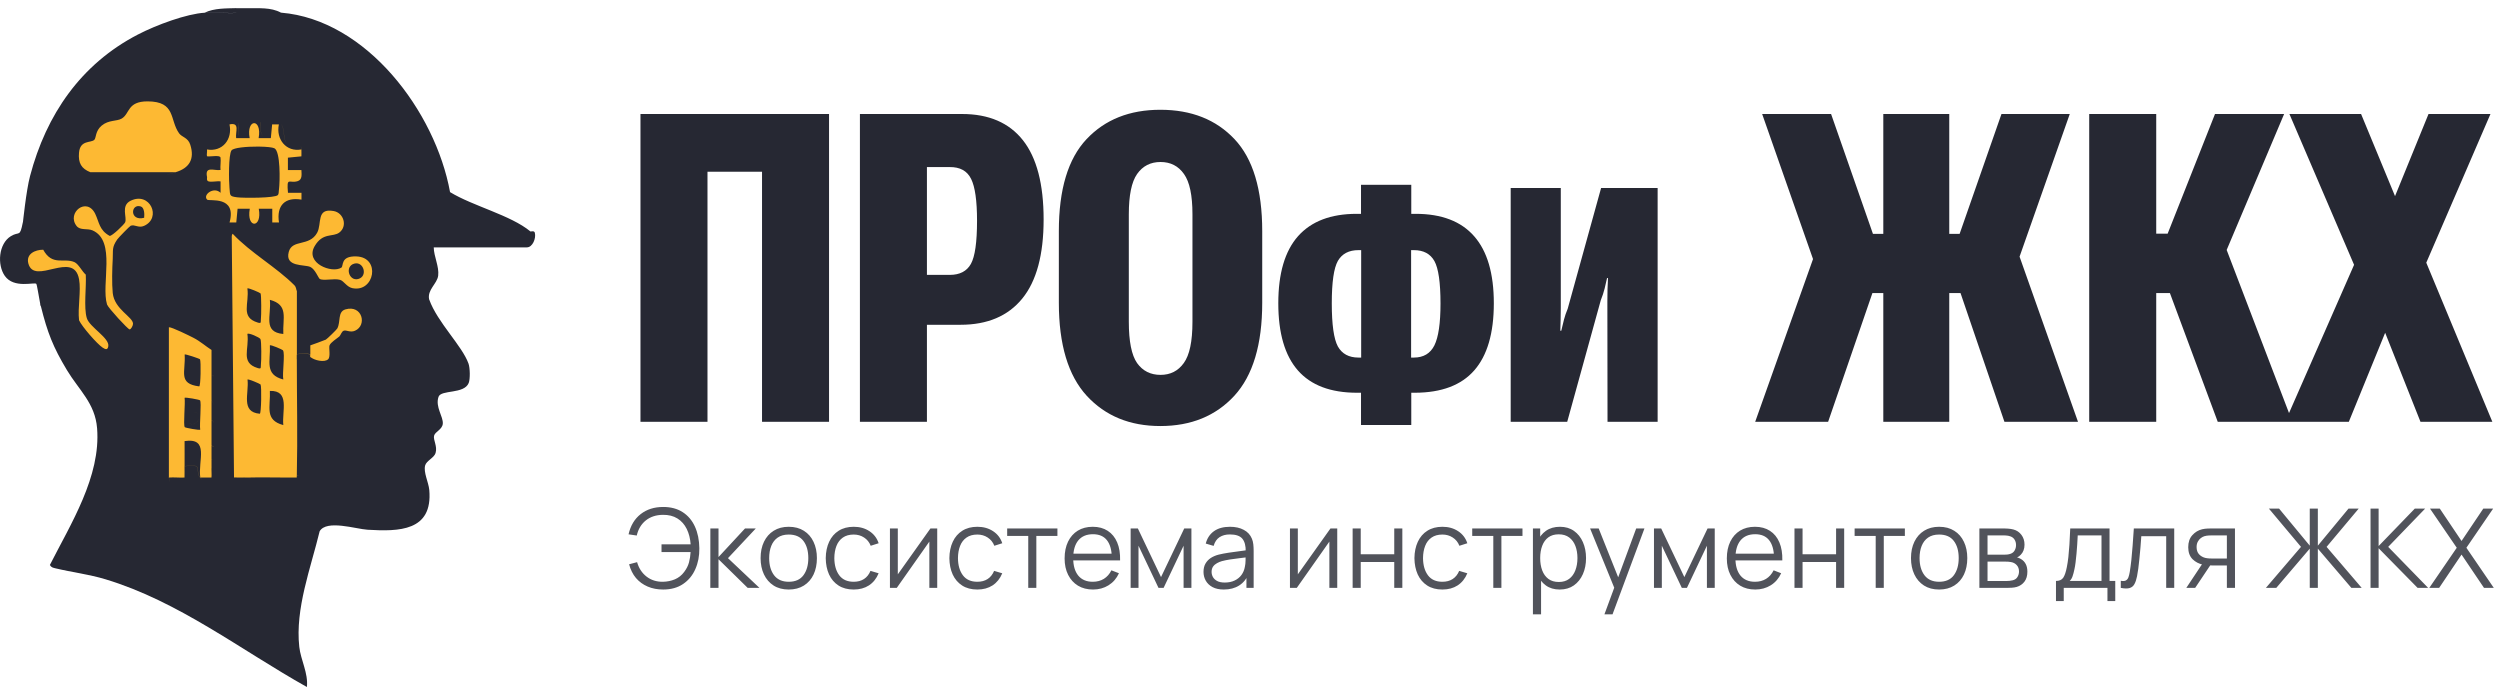 <?xml version="1.0" encoding="UTF-8" standalone="no"?>
<!DOCTYPE svg PUBLIC "-//W3C//DTD SVG 1.1//EN" "http://www.w3.org/Graphics/SVG/1.1/DTD/svg11.dtd">
<svg width="100%" height="100%" viewBox="0 0 243 67" version="1.1" xmlns="http://www.w3.org/2000/svg" xmlns:xlink="http://www.w3.org/1999/xlink" xml:space="preserve" xmlns:serif="http://www.serif.com/" style="fill-rule:evenodd;clip-rule:evenodd;stroke-linejoin:round;stroke-miterlimit:2;">
    <path d="M64.461,57.302C63.904,57.302 63.401,57.206 62.952,57.013C62.503,56.821 62.123,56.543 61.812,56.179C61.506,55.812 61.285,55.367 61.149,54.847L61.925,54.643C62.096,55.235 62.403,55.703 62.845,56.045C63.287,56.388 63.815,56.555 64.429,56.548C64.846,56.541 65.235,56.462 65.595,56.313C65.959,56.159 66.26,55.92 66.499,55.596C66.727,55.296 66.884,54.986 66.97,54.665C67.055,54.34 67.107,54.007 67.125,53.664L64.3,53.664L64.3,52.91L67.13,52.91C67.091,52.346 66.964,51.847 66.75,51.412C66.536,50.977 66.235,50.638 65.846,50.395C65.457,50.153 64.985,50.035 64.429,50.042C63.769,50.05 63.216,50.231 62.77,50.588C62.328,50.945 62.035,51.433 61.893,52.054L61.095,51.936C61.288,51.091 61.68,50.436 62.272,49.973C62.865,49.509 63.594,49.277 64.461,49.277C65.206,49.277 65.837,49.445 66.355,49.78C66.875,50.115 67.273,50.585 67.548,51.187C67.822,51.79 67.965,52.491 67.976,53.29C67.986,54.039 67.856,54.717 67.585,55.323C67.318,55.929 66.92,56.411 66.392,56.767C65.864,57.124 65.22,57.302 64.461,57.302ZM69.042,57.142L69.047,51.364L69.839,51.364L69.839,54.146L72.418,51.364L73.466,51.364L70.759,54.253L73.819,57.142L72.674,57.142L69.839,54.36L69.839,57.142L69.042,57.142ZM76.664,57.302C76.089,57.302 75.599,57.172 75.192,56.912C74.786,56.651 74.474,56.291 74.256,55.831C74.039,55.371 73.93,54.843 73.93,54.248C73.93,53.641 74.04,53.11 74.261,52.653C74.483,52.197 74.796,51.842 75.203,51.589C75.613,51.332 76.1,51.203 76.664,51.203C77.241,51.203 77.734,51.334 78.14,51.594C78.55,51.851 78.862,52.209 79.076,52.669C79.294,53.126 79.403,53.652 79.403,54.248C79.403,54.854 79.294,55.387 79.076,55.847C78.859,56.304 78.545,56.66 78.135,56.917C77.725,57.174 77.234,57.302 76.664,57.302ZM76.664,56.548C77.306,56.548 77.784,56.336 78.097,55.911C78.411,55.483 78.568,54.929 78.568,54.248C78.568,53.548 78.409,52.992 78.092,52.578C77.778,52.164 77.302,51.958 76.664,51.958C76.232,51.958 75.875,52.056 75.594,52.252C75.315,52.445 75.107,52.714 74.968,53.06C74.832,53.402 74.764,53.798 74.764,54.248C74.764,54.943 74.925,55.501 75.246,55.922C75.567,56.339 76.039,56.548 76.664,56.548ZM82.98,57.302C82.398,57.302 81.906,57.172 81.503,56.912C81.1,56.651 80.793,56.293 80.583,55.836C80.376,55.376 80.269,54.849 80.262,54.253C80.269,53.647 80.38,53.115 80.594,52.658C80.808,52.198 81.116,51.842 81.519,51.589C81.922,51.332 82.411,51.203 82.985,51.203C83.57,51.203 84.078,51.346 84.51,51.631C84.945,51.917 85.243,52.307 85.403,52.803L84.633,53.049C84.497,52.703 84.282,52.436 83.986,52.247C83.693,52.054 83.358,51.958 82.98,51.958C82.555,51.958 82.204,52.056 81.926,52.252C81.648,52.445 81.441,52.714 81.305,53.06C81.17,53.406 81.1,53.803 81.097,54.253C81.104,54.945 81.264,55.501 81.578,55.922C81.892,56.339 82.359,56.548 82.98,56.548C83.372,56.548 83.706,56.459 83.98,56.281C84.259,56.099 84.469,55.835 84.612,55.489L85.403,55.724C85.189,56.238 84.876,56.63 84.462,56.901C84.048,57.169 83.554,57.302 82.98,57.302ZM91.098,51.364L91.098,57.142L90.333,57.142L90.333,52.643L87.166,57.142L86.502,57.142L86.502,51.364L87.267,51.364L87.267,55.826L90.44,51.364L91.098,51.364ZM94.997,57.302C94.415,57.302 93.923,57.172 93.52,56.912C93.117,56.651 92.81,56.293 92.6,55.836C92.393,55.376 92.286,54.849 92.279,54.253C92.286,53.647 92.396,53.115 92.61,52.658C92.824,52.198 93.133,51.842 93.536,51.589C93.939,51.332 94.428,51.203 95.002,51.203C95.587,51.203 96.095,51.346 96.527,51.631C96.962,51.917 97.26,52.307 97.42,52.803L96.65,53.049C96.514,52.703 96.298,52.436 96.002,52.247C95.71,52.054 95.375,51.958 94.997,51.958C94.572,51.958 94.221,52.056 93.943,52.252C93.664,52.445 93.458,52.714 93.322,53.06C93.186,53.406 93.117,53.803 93.113,54.253C93.12,54.945 93.281,55.501 93.595,55.922C93.909,56.339 94.376,56.548 94.997,56.548C95.389,56.548 95.722,56.459 95.997,56.281C96.275,56.099 96.486,55.835 96.628,55.489L97.42,55.724C97.206,56.238 96.892,56.63 96.479,56.901C96.065,57.169 95.571,57.302 94.997,57.302ZM99.946,57.142L99.946,52.091L97.897,52.091L97.897,51.364L102.781,51.364L102.781,52.091L100.732,52.091L100.732,57.142L99.946,57.142ZM106.246,57.302C105.683,57.302 105.194,57.178 104.78,56.928C104.37,56.678 104.051,56.327 103.823,55.874C103.594,55.421 103.48,54.89 103.48,54.28C103.48,53.648 103.593,53.103 103.817,52.643C104.042,52.182 104.358,51.828 104.764,51.578C105.175,51.328 105.658,51.203 106.214,51.203C106.785,51.203 107.272,51.335 107.675,51.599C108.078,51.86 108.383,52.234 108.59,52.723C108.797,53.211 108.891,53.795 108.873,54.472L108.071,54.472L108.071,54.194C108.056,53.445 107.894,52.88 107.584,52.498C107.277,52.116 106.828,51.926 106.236,51.926C105.615,51.926 105.139,52.127 104.807,52.53C104.479,52.933 104.315,53.507 104.315,54.253C104.315,54.98 104.479,55.546 104.807,55.949C105.139,56.348 105.608,56.548 106.214,56.548C106.628,56.548 106.988,56.454 107.295,56.264C107.605,56.072 107.85,55.795 108.028,55.435L108.761,55.719C108.533,56.222 108.196,56.612 107.75,56.89C107.307,57.165 106.806,57.302 106.246,57.302ZM104.037,54.472L104.037,53.814L108.451,53.814L108.451,54.472L104.037,54.472ZM109.898,57.142L109.898,51.364L110.599,51.364L112.852,56.093L115.109,51.364L115.805,51.364L115.805,57.142L115.045,57.142L115.045,53.044L113.103,57.142L112.606,57.142L110.663,53.044L110.663,57.142L109.898,57.142ZM118.955,57.302C118.52,57.302 118.154,57.224 117.858,57.067C117.566,56.91 117.346,56.701 117.2,56.441C117.054,56.181 116.981,55.897 116.981,55.59C116.981,55.277 117.043,55.009 117.168,54.788C117.297,54.563 117.47,54.379 117.687,54.237C117.908,54.094 118.163,53.985 118.452,53.91C118.745,53.839 119.067,53.777 119.421,53.723C119.777,53.666 120.125,53.618 120.464,53.579C120.806,53.536 121.106,53.495 121.363,53.456L121.084,53.627C121.095,53.056 120.985,52.634 120.753,52.359C120.521,52.084 120.118,51.947 119.544,51.947C119.148,51.947 118.812,52.036 118.538,52.214C118.267,52.393 118.076,52.675 117.965,53.06L117.2,52.835C117.332,52.318 117.598,51.917 117.997,51.631C118.397,51.346 118.916,51.203 119.554,51.203C120.082,51.203 120.53,51.303 120.897,51.503C121.268,51.699 121.53,51.984 121.684,52.359C121.755,52.527 121.801,52.714 121.823,52.921C121.844,53.128 121.855,53.338 121.855,53.552L121.855,57.142L121.154,57.142L121.154,55.692L121.357,55.778C121.161,56.273 120.856,56.651 120.442,56.912C120.029,57.172 119.533,57.302 118.955,57.302ZM119.046,56.623C119.413,56.623 119.734,56.557 120.009,56.425C120.284,56.293 120.505,56.113 120.672,55.885C120.84,55.653 120.949,55.392 120.999,55.103C121.042,54.918 121.065,54.715 121.068,54.494C121.072,54.269 121.074,54.101 121.074,53.991L121.373,54.146C121.106,54.182 120.815,54.217 120.501,54.253C120.191,54.289 119.884,54.33 119.581,54.376C119.281,54.422 119.01,54.478 118.768,54.542C118.604,54.588 118.445,54.654 118.292,54.74C118.138,54.822 118.012,54.932 117.912,55.071C117.815,55.211 117.767,55.384 117.767,55.59C117.767,55.758 117.808,55.92 117.89,56.077C117.976,56.234 118.112,56.364 118.297,56.468C118.486,56.571 118.736,56.623 119.046,56.623ZM129.98,51.364L129.98,57.142L129.215,57.142L129.215,52.643L126.048,57.142L125.384,57.142L125.384,51.364L126.149,51.364L126.149,55.826L129.322,51.364L129.98,51.364ZM131.476,57.142L131.476,51.364L132.263,51.364L132.263,53.873L135.521,53.873L135.521,51.364L136.307,51.364L136.307,57.142L135.521,57.142L135.521,54.627L132.263,54.627L132.263,57.142L131.476,57.142ZM140.2,57.302C139.619,57.302 139.127,57.172 138.724,56.912C138.321,56.651 138.014,56.293 137.803,55.836C137.597,55.376 137.49,54.849 137.482,54.253C137.49,53.647 137.6,53.115 137.814,52.658C138.028,52.198 138.337,51.842 138.74,51.589C139.143,51.332 139.631,51.203 140.206,51.203C140.791,51.203 141.299,51.346 141.73,51.631C142.166,51.917 142.463,52.307 142.624,52.803L141.853,53.049C141.718,52.703 141.502,52.436 141.206,52.247C140.914,52.054 140.578,51.958 140.2,51.958C139.776,51.958 139.425,52.056 139.146,52.252C138.868,52.445 138.661,52.714 138.526,53.06C138.39,53.406 138.321,53.803 138.317,54.253C138.324,54.945 138.485,55.501 138.799,55.922C139.112,56.339 139.58,56.548 140.2,56.548C140.593,56.548 140.926,56.459 141.201,56.281C141.479,56.099 141.689,55.835 141.832,55.489L142.624,55.724C142.41,56.238 142.096,56.63 141.682,56.901C141.268,57.169 140.775,57.302 140.2,57.302ZM145.149,57.142L145.149,52.091L143.1,52.091L143.1,51.364L147.985,51.364L147.985,52.091L145.936,52.091L145.936,57.142L145.149,57.142ZM151.6,57.302C151.068,57.302 150.619,57.169 150.252,56.901C149.884,56.63 149.606,56.264 149.417,55.804C149.228,55.341 149.134,54.822 149.134,54.248C149.134,53.663 149.228,53.142 149.417,52.685C149.61,52.225 149.891,51.863 150.262,51.599C150.633,51.335 151.09,51.203 151.632,51.203C152.16,51.203 152.613,51.337 152.991,51.605C153.369,51.872 153.658,52.236 153.858,52.696C154.061,53.156 154.163,53.673 154.163,54.248C154.163,54.825 154.061,55.344 153.858,55.804C153.654,56.264 153.362,56.63 152.98,56.901C152.599,57.169 152.138,57.302 151.6,57.302ZM149,59.71L149,51.364L149.706,51.364L149.706,55.713L149.792,55.713L149.792,59.71L149,59.71ZM151.52,56.569C151.923,56.569 152.258,56.468 152.525,56.264C152.793,56.061 152.993,55.785 153.125,55.435C153.26,55.082 153.328,54.686 153.328,54.248C153.328,53.812 153.262,53.42 153.13,53.071C152.998,52.721 152.797,52.445 152.525,52.241C152.258,52.038 151.917,51.936 151.504,51.936C151.101,51.936 150.765,52.034 150.498,52.231C150.234,52.427 150.036,52.7 149.904,53.049C149.772,53.395 149.706,53.795 149.706,54.248C149.706,54.693 149.772,55.093 149.904,55.446C150.036,55.795 150.236,56.07 150.503,56.27C150.771,56.469 151.109,56.569 151.52,56.569ZM155.952,59.71L157.07,56.676L157.087,57.575L154.556,51.364L155.391,51.364L157.466,56.559L157.124,56.559L159.039,51.364L159.842,51.364L156.739,59.71L155.952,59.71ZM160.766,57.142L160.766,51.364L161.467,51.364L163.719,56.093L165.977,51.364L166.672,51.364L166.672,57.142L165.912,57.142L165.912,53.044L163.97,57.142L163.473,57.142L161.531,53.044L161.531,57.142L160.766,57.142ZM170.614,57.302C170.051,57.302 169.562,57.178 169.148,56.928C168.738,56.678 168.419,56.327 168.191,55.874C167.962,55.421 167.848,54.89 167.848,54.28C167.848,53.648 167.961,53.103 168.185,52.643C168.41,52.182 168.726,51.828 169.132,51.578C169.542,51.328 170.026,51.203 170.582,51.203C171.153,51.203 171.64,51.335 172.043,51.599C172.446,51.86 172.751,52.234 172.957,52.723C173.164,53.211 173.259,53.795 173.241,54.472L172.439,54.472L172.439,54.194C172.424,53.445 172.262,52.88 171.952,52.498C171.645,52.116 171.196,51.926 170.603,51.926C169.983,51.926 169.507,52.127 169.175,52.53C168.847,52.933 168.683,53.507 168.683,54.253C168.683,54.98 168.847,55.546 169.175,55.949C169.507,56.348 169.976,56.548 170.582,56.548C170.996,56.548 171.356,56.454 171.663,56.264C171.973,56.072 172.217,55.795 172.396,55.435L173.129,55.719C172.9,56.222 172.563,56.612 172.118,56.89C171.675,57.165 171.174,57.302 170.614,57.302ZM168.405,54.472L168.405,53.814L172.818,53.814L172.818,54.472L168.405,54.472ZM174.423,57.142L174.423,51.364L175.209,51.364L175.209,53.873L178.468,53.873L178.468,51.364L179.254,51.364L179.254,57.142L178.468,57.142L178.468,54.627L175.209,54.627L175.209,57.142L174.423,57.142ZM182.318,57.142L182.318,52.091L180.269,52.091L180.269,51.364L185.153,51.364L185.153,52.091L183.104,52.091L183.104,57.142L182.318,57.142ZM188.482,57.302C187.907,57.302 187.417,57.172 187.01,56.912C186.604,56.651 186.292,56.291 186.074,55.831C185.857,55.371 185.748,54.843 185.748,54.248C185.748,53.641 185.858,53.11 186.08,52.653C186.301,52.197 186.615,51.842 187.021,51.589C187.431,51.332 187.918,51.203 188.482,51.203C189.06,51.203 189.552,51.334 189.958,51.594C190.369,51.851 190.681,52.209 190.895,52.669C191.112,53.126 191.221,53.652 191.221,54.248C191.221,54.854 191.112,55.387 190.895,55.847C190.677,56.304 190.363,56.66 189.953,56.917C189.543,57.174 189.052,57.302 188.482,57.302ZM188.482,56.548C189.124,56.548 189.602,56.336 189.916,55.911C190.229,55.483 190.386,54.929 190.386,54.248C190.386,53.548 190.228,52.992 189.91,52.578C189.596,52.164 189.12,51.958 188.482,51.958C188.05,51.958 187.693,52.056 187.412,52.252C187.134,52.445 186.925,52.714 186.786,53.06C186.65,53.402 186.582,53.798 186.582,54.248C186.582,54.943 186.743,55.501 187.064,55.922C187.385,56.339 187.858,56.548 188.482,56.548ZM192.396,57.142L192.396,51.364L194.777,51.364C194.898,51.364 195.044,51.371 195.215,51.385C195.39,51.4 195.552,51.426 195.702,51.465C196.027,51.551 196.287,51.726 196.483,51.99C196.683,52.254 196.783,52.571 196.783,52.942C196.783,53.149 196.751,53.334 196.687,53.499C196.626,53.659 196.539,53.798 196.424,53.916C196.371,53.976 196.312,54.03 196.248,54.076C196.184,54.119 196.121,54.155 196.061,54.183C196.175,54.205 196.298,54.255 196.43,54.333C196.637,54.454 196.794,54.618 196.901,54.825C197.008,55.029 197.061,55.277 197.061,55.569C197.061,55.965 196.967,56.288 196.777,56.537C196.588,56.787 196.335,56.958 196.018,57.051C195.875,57.09 195.72,57.115 195.552,57.126C195.388,57.137 195.233,57.142 195.087,57.142L192.396,57.142ZM193.188,56.473L195.049,56.473C195.124,56.473 195.219,56.468 195.333,56.457C195.447,56.443 195.549,56.425 195.638,56.404C195.848,56.35 196.002,56.243 196.098,56.083C196.198,55.919 196.248,55.74 196.248,55.548C196.248,55.294 196.173,55.087 196.023,54.927C195.877,54.763 195.681,54.663 195.435,54.627C195.353,54.609 195.267,54.599 195.178,54.595C195.089,54.592 195.008,54.59 194.937,54.59L193.188,54.59L193.188,56.473ZM193.188,53.916L194.803,53.916C194.896,53.916 194.999,53.91 195.114,53.9C195.231,53.885 195.333,53.862 195.419,53.83C195.604,53.766 195.74,53.655 195.825,53.499C195.914,53.342 195.959,53.17 195.959,52.985C195.959,52.782 195.911,52.603 195.814,52.45C195.722,52.297 195.581,52.19 195.392,52.129C195.263,52.083 195.124,52.056 194.975,52.049C194.828,52.042 194.736,52.038 194.696,52.038L193.188,52.038L193.188,53.916ZM199.841,58.426L199.841,56.468C200.17,56.468 200.405,56.362 200.548,56.152C200.69,55.938 200.806,55.597 200.895,55.13C200.956,54.827 201.006,54.501 201.045,54.151C201.084,53.802 201.118,53.402 201.147,52.953C201.175,52.5 201.202,51.97 201.227,51.364L205.047,51.364L205.047,56.468L205.603,56.468L205.603,58.426L204.844,58.426L204.844,57.142L200.596,57.142L200.596,58.426L199.841,58.426ZM201.174,56.468L204.266,56.468L204.266,52.038L201.955,52.038C201.944,52.309 201.928,52.596 201.907,52.899C201.889,53.202 201.866,53.506 201.837,53.809C201.812,54.112 201.782,54.397 201.746,54.665C201.714,54.929 201.675,55.161 201.628,55.36C201.575,55.617 201.516,55.836 201.452,56.018C201.391,56.2 201.298,56.35 201.174,56.468ZM206.14,57.142L206.14,56.452C206.354,56.491 206.516,56.482 206.627,56.425C206.741,56.364 206.825,56.264 206.878,56.125C206.932,55.983 206.976,55.806 207.012,55.596C207.069,55.246 207.121,54.861 207.167,54.44C207.213,54.019 207.254,53.556 207.29,53.049C207.329,52.539 207.369,51.977 207.408,51.364L211.335,51.364L211.335,57.142L210.554,57.142L210.554,52.118L208.135,52.118C208.11,52.496 208.082,52.873 208.05,53.247C208.018,53.622 207.984,53.982 207.948,54.328C207.916,54.67 207.88,54.986 207.841,55.275C207.802,55.564 207.761,55.813 207.718,56.024C207.654,56.341 207.568,56.594 207.461,56.783C207.358,56.972 207.203,57.097 206.996,57.158C206.789,57.219 206.504,57.213 206.14,57.142ZM216.452,57.142L216.452,54.964L215.103,54.964C214.946,54.964 214.784,54.959 214.616,54.948C214.452,54.934 214.299,54.914 214.156,54.89C213.75,54.811 213.404,54.633 213.118,54.355C212.837,54.073 212.696,53.684 212.696,53.188C212.696,52.703 212.828,52.314 213.092,52.022C213.356,51.726 213.675,51.533 214.049,51.444C214.221,51.405 214.394,51.382 214.568,51.375C214.747,51.367 214.9,51.364 215.028,51.364L217.238,51.364L217.243,57.142L216.452,57.142ZM212.509,57.142L214.119,54.718L214.991,54.718L213.37,57.142L212.509,57.142ZM215.061,54.29L216.452,54.29L216.452,52.038L215.061,52.038C214.975,52.038 214.855,52.042 214.702,52.049C214.549,52.056 214.404,52.079 214.269,52.118C214.151,52.154 214.033,52.216 213.916,52.305C213.801,52.391 213.705,52.507 213.627,52.653C213.548,52.796 213.509,52.971 213.509,53.178C213.509,53.466 213.587,53.698 213.744,53.873C213.905,54.044 214.105,54.162 214.344,54.226C214.472,54.255 214.6,54.272 214.729,54.28C214.857,54.287 214.968,54.29 215.061,54.29ZM220.244,57.142L223.657,53.156L220.538,49.438L221.528,49.438L224.508,53.038L224.508,49.438L225.294,49.438L225.294,53.038L228.274,49.438L229.264,49.438L226.145,53.156L229.558,57.142L228.553,57.142L225.294,53.327L225.294,57.142L224.508,57.142L224.508,53.327L221.255,57.142L220.244,57.142ZM230.416,57.142L230.416,49.438L231.202,49.438L231.202,53.076L234.717,49.438L235.723,49.438L232.133,53.156L236.017,57.142L234.99,57.142L231.202,53.29L231.202,57.142L230.416,57.142ZM236.127,57.142L238.797,53.242L236.196,49.438L237.149,49.438L239.262,52.584L241.375,49.438L242.333,49.438L239.733,53.242L242.397,57.142L241.445,57.142L239.262,53.905L237.085,57.142L236.127,57.142Z" style="fill:rgb(38,40,51);fill-opacity:0.8;fill-rule:nonzero;"/>
    <path d="M102.92,29.431L102.92,22.465C102.92,18.41 103.817,15.431 105.612,13.526C107.406,11.622 109.797,10.67 112.783,10.67C115.797,10.67 118.201,11.622 119.996,13.526C121.79,15.431 122.688,18.41 122.688,22.465L122.688,29.431C122.688,33.486 121.784,36.5 119.975,38.472C118.167,40.432 115.77,41.411 112.783,41.411C109.824,41.411 107.441,40.432 105.632,38.472C103.824,36.5 102.92,33.486 102.92,29.431ZM137.176,17.96L137.176,20.785L137.597,20.785C140.126,20.785 142.025,21.513 143.295,22.97C144.565,24.417 145.2,26.587 145.2,29.48C145.2,32.383 144.565,34.558 143.295,36.005C142.036,37.441 140.121,38.164 137.551,38.175L137.176,38.175L137.176,41.312L132.29,41.312L132.29,38.175L131.9,38.175C129.34,38.175 127.425,37.451 126.155,36.005C124.886,34.558 124.251,32.383 124.251,29.48C124.251,26.576 124.891,24.401 126.171,22.955C127.461,21.508 129.361,20.785 131.869,20.785L132.29,20.785L132.29,17.96L137.176,17.96ZM62.254,41L62.254,11.081L80.583,11.081L80.583,41L74.069,41L74.069,16.691L68.768,16.691L68.768,41L62.254,41ZM83.584,41L83.584,11.081L93.509,11.081C96.111,11.081 98.084,11.93 99.427,13.629C100.769,15.328 101.44,17.896 101.44,21.335C101.44,24.76 100.749,27.321 99.365,29.02C97.981,30.719 95.981,31.568 93.365,31.568L90.097,31.568L90.097,41L83.584,41ZM161.122,41L156.251,41L156.236,29.293C156.236,28.907 156.241,28.512 156.251,28.106C156.272,27.69 156.288,27.331 156.298,27.029L156.205,27.029C156.142,27.32 156.064,27.659 155.97,28.044C155.877,28.418 155.752,28.798 155.596,29.183L152.333,41L146.839,41L146.839,18.272L151.709,18.272L151.709,29.917C151.709,30.24 151.704,30.625 151.693,31.072C151.683,31.52 151.672,31.879 151.662,32.149L151.756,32.149C151.839,31.775 151.927,31.41 152.021,31.056C152.115,30.703 152.234,30.354 152.38,30.011L155.627,18.272L161.122,18.272L161.122,41ZM176.226,25.181L171.282,11.081L177.981,11.081L182.05,22.732L183.057,22.732L183.057,11.081L189.468,11.081L189.468,22.732L190.475,22.732L194.543,11.081L201.181,11.081L196.302,24.947L201.982,41L194.831,41L190.563,28.486L189.468,28.486L189.468,41L183.057,41L183.057,28.486L181.998,28.486L177.693,41L170.604,41L176.226,25.181ZM210.915,28.486L209.585,28.486L209.585,41L203.071,41L203.071,11.081L209.585,11.081L209.585,22.712L210.695,22.712L215.298,11.081L222.017,11.081L216.432,24.295L222.493,40.15L228.816,25.74L222.531,11.081L229.497,11.081L232.797,19.065L236.052,11.081L242.073,11.081L235.834,25.534L242.257,41L235.271,41L231.837,32.346L228.305,41L215.565,41L210.915,28.486ZM109.721,31.281C109.721,33.185 109.989,34.52 110.523,35.288C111.071,36.055 111.831,36.438 112.804,36.438C113.763,36.438 114.516,36.055 115.064,35.288C115.626,34.52 115.907,33.185 115.907,31.281L115.907,20.821C115.907,18.985 115.633,17.684 115.085,16.917C114.537,16.136 113.776,15.746 112.804,15.746C111.831,15.746 111.071,16.136 110.523,16.917C109.989,17.684 109.721,18.985 109.721,20.821L109.721,31.281ZM137.426,24.313L137.16,24.313L137.16,34.756L137.426,34.756C138.362,34.756 139.028,34.361 139.424,33.57C139.819,32.768 140.017,31.415 140.017,29.511C140.017,27.461 139.819,26.082 139.424,25.374C139.028,24.667 138.362,24.313 137.426,24.313ZM132.04,24.313C131.114,24.313 130.448,24.662 130.042,25.359C129.647,26.056 129.449,27.43 129.449,29.48C129.449,31.551 129.647,32.95 130.042,33.679C130.448,34.397 131.114,34.756 132.04,34.756L132.306,34.756L132.306,24.313L132.04,24.313ZM90.097,26.719L92.317,26.719C93.289,26.719 93.974,26.363 94.372,25.65C94.769,24.938 94.968,23.54 94.968,21.458C94.968,19.513 94.776,18.157 94.392,17.39C94.009,16.609 93.31,16.225 92.296,16.239L90.097,16.239L90.097,26.719Z" style="fill:rgb(38,40,51);fill-rule:nonzero;"/>
    <g>
        <path d="M14.016,5.937L26.009,7.824L38.528,17.324L40.331,30.873L34.626,43.376L27.614,49.277L13.785,49.277L12.77,41.411L5.612,31.553L5.125,27.244L2.533,26.041L1.517,24.788L3.115,21.624L7.948,11.265L14.016,5.937Z" style="fill:rgb(253,185,51);"/>
        <path d="M22.955,0.84C22.956,0.824 22.957,0.809 22.959,0.797C23.319,0.79 23.686,0.797 24.052,0.797L24.052,0.79C24.053,0.792 24.053,0.794 24.053,0.797C25.147,0.817 26.307,0.69 27.31,1.228C27.315,1.229 27.32,1.229 27.325,1.23C35.628,1.92 42.319,10.841 43.745,18.673C45.971,20.033 49.623,20.905 51.548,22.488C51.549,22.492 51.549,22.495 51.55,22.499C51.618,22.521 51.925,22.384 51.988,22.63C52.122,23.171 51.762,24.044 51.215,24.044L42.159,24.044C42.172,24.93 42.699,25.917 42.592,26.79C42.493,27.586 41.514,28.157 41.712,29.105C41.718,29.114 41.723,29.122 41.726,29.13C42.519,31.335 44.918,33.607 45.538,35.339C45.691,35.765 45.711,36.84 45.558,37.226C45.111,38.335 42.872,37.855 42.625,38.572C42.285,39.559 43.105,40.493 43.039,41.196C42.978,41.764 42.292,41.954 42.192,42.353C42.092,42.772 42.532,43.361 42.339,44.03C42.205,44.497 41.452,44.781 41.326,45.234C41.139,45.904 41.659,46.878 41.726,47.622C42.079,51.639 38.78,51.673 35.728,51.491C34.595,51.423 31.743,50.483 31.07,51.639C30.21,55.19 28.677,59.174 29.09,62.874C29.23,64.152 29.977,65.437 29.83,66.777C23.413,63.185 17.382,58.457 10.251,56.306C8.645,55.819 7.019,55.63 5.406,55.244C5.16,55.184 4.993,55.163 4.846,54.92C6.872,50.929 9.811,46.316 9.438,41.629C9.245,39.187 7.665,37.909 6.506,35.975C5.153,33.722 4.613,32.329 3.98,29.793C3.963,29.753 3.949,29.715 3.939,29.681C3.949,29.725 3.958,29.765 3.967,29.799C3.918,29.684 3.901,29.591 3.905,29.515C3.775,28.852 3.595,27.657 3.527,27.588C3.347,27.398 1.354,28.075 0.468,26.817C-0.292,25.735 -0.138,23.692 1.048,22.961C1.894,22.441 1.921,23.124 2.221,21.602L2.227,21.615C2.227,21.676 2.541,18.538 2.921,17.111C4.5,11.125 7.865,6.235 13.383,3.367C15.229,2.407 18.161,1.338 19.901,1.236C20.421,1.203 22.833,1.331 22.959,1.236C22.963,1.233 22.966,1.226 22.968,1.216C22.966,1.223 22.963,1.227 22.959,1.23C22.84,1.324 20.421,1.196 19.901,1.23C20.827,0.783 21.967,0.824 22.959,0.79C22.957,0.804 22.956,0.821 22.955,0.84ZM16.415,31.805L16.415,46.418C16.342,46.418 16.335,46.425 16.409,46.425C16.555,47.047 16.561,47.038 16.415,46.418C16.913,46.377 17.431,46.444 17.935,46.418C17.954,46.055 17.928,45.685 17.935,45.315C19.921,45.065 18.854,45.694 19.461,46.425C19.694,46.702 19.701,46.695 19.468,46.418L20.555,46.418C20.586,46.142 20.547,45.827 20.554,45.539L20.561,45.51C20.567,45.22 20.56,44.936 20.56,44.646L20.67,44.646L20.56,44.639L20.56,43.32L20.774,43.432L20.78,43.422L20.56,43.307L20.56,40.878C20.582,40.881 20.603,40.885 20.624,40.893C20.638,40.899 20.653,40.906 20.666,40.914C20.675,40.92 20.684,40.927 20.692,40.934C20.698,40.938 20.703,40.943 20.708,40.949C20.748,40.988 20.774,41.039 20.789,41.092L20.802,41.157L20.805,41.206C20.807,41.046 20.726,40.885 20.56,40.872L20.56,38.883C20.94,39.627 20.94,39.62 20.56,38.876L20.56,36.448L20.767,36.56L20.774,36.556L20.56,36.448L20.56,34.016C19.996,33.658 19.465,33.173 18.794,32.83C18.401,32.627 16.682,31.781 16.422,31.808L16.415,31.805ZM28.843,46.418L28.844,46.208C29.149,46.264 29.142,46.249 28.851,46.195C28.937,42.445 28.851,38.661 28.851,34.912C28.848,34.912 28.846,34.912 28.844,34.913L28.844,34.473C29.29,34.291 29.71,34.291 30.15,34.473L30.15,34.696C30.157,34.92 30.163,34.906 30.157,34.69C30.529,35.027 31.554,35.264 31.901,34.914L31.903,34.912C32.149,34.661 31.943,33.797 32.029,33.574C32.148,33.271 32.721,32.929 32.99,32.699C32.99,32.698 32.989,32.696 32.989,32.694L32.996,32.688C33.118,32.573 33.199,32.226 33.409,32.146C33.662,32.045 34.035,32.356 34.508,32.146C35.708,31.619 35.215,29.603 33.582,30.07C32.789,30.3 33.136,31.294 32.782,31.93C32.722,32.045 31.789,32.951 31.67,33.012C31.583,33.053 30.23,33.56 30.15,33.574C30.091,33.587 30.101,33.587 30.163,33.574L30.163,34.46C29.717,34.277 29.297,34.277 28.857,34.46L28.857,28.259C28.847,28.26 28.84,28.26 28.837,28.257C28.791,28.196 28.811,27.926 28.611,27.723C26.858,25.964 24.352,24.571 22.62,22.725C22.572,22.719 22.556,22.878 22.526,22.928L22.526,22.927L22.746,46.404L22.741,46.416C22.854,46.386 23.029,46.431 23.166,46.418L23.181,46.418C23.252,46.411 23.322,46.417 23.393,46.418C23.613,46.404 23.833,46.418 24.046,46.418C24.6,46.604 24.605,46.604 24.052,46.418C25.359,46.384 26.678,46.418 27.978,46.418L28.843,46.418ZM17.941,45.309C17.961,44.497 17.928,43.679 17.941,42.874C20.387,42.515 19.228,44.774 19.468,46.418C18.861,45.694 19.927,45.058 17.941,45.309ZM19.441,38.91C19.608,39.106 19.374,41.271 19.461,41.764C19.394,41.839 18.015,41.589 17.961,41.521C17.795,41.325 18.028,39.16 17.941,38.667C18.008,38.592 19.388,38.843 19.441,38.91ZM27.538,41.318C26.611,41.071 26.303,40.628 26.217,40.053C26.132,39.478 26.268,38.771 26.232,37.997C28.204,37.936 27.398,39.959 27.538,41.318ZM19.346,40.696C19.309,40.807 19.241,40.915 19.153,41.003C18.936,41.225 18.605,41.332 18.375,41.102L18.376,41.103C18.695,41.429 19.219,41.089 19.346,40.696ZM25.325,37.368C25.439,37.546 25.399,40.216 25.252,40.216C23.373,40.053 24.219,38.254 24.059,36.895C24.13,36.809 25.224,37.284 25.325,37.368ZM19.246,40.214C19.118,40.085 18.956,40.062 18.8,40.108C18.956,40.063 19.118,40.086 19.248,40.216L19.246,40.214ZM19.441,34.926C19.541,35.089 19.514,37.557 19.361,37.557C17.268,37.294 18.061,36.151 17.948,34.453C18.001,34.392 19.401,34.859 19.448,34.926L19.441,34.926ZM25.326,37.369C25.327,37.37 25.329,37.371 25.33,37.372C25.331,37.373 25.331,37.374 25.332,37.375L25.326,37.369ZM27.504,34.047C27.731,34.406 27.418,36.299 27.538,36.888C25.685,36.401 26.305,35.122 26.232,33.567C26.305,33.479 27.464,33.986 27.504,34.047ZM25.312,32.951C25.425,33.148 25.412,35.075 25.359,35.454C25.325,35.711 25.445,35.9 25.039,35.772C23.339,35.251 24.252,33.932 24.046,32.458C24.179,32.316 25.225,32.803 25.305,32.945L25.312,32.951ZM31.907,34.911C31.93,34.903 31.937,34.895 31.934,34.892C31.932,34.889 31.921,34.891 31.909,34.906C31.908,34.907 31.908,34.909 31.907,34.911ZM4.201,24.273C4.198,24.273 4.196,24.273 4.193,24.273C3.407,24.273 2.514,24.686 2.754,25.606C3.34,27.811 7.166,24.253 7.685,27.148L7.686,27.151C7.891,28.281 7.539,29.929 7.685,31.132C7.491,30.712 7.407,30.025 7.407,29.312C7.407,30.027 7.491,30.714 7.685,31.132C7.965,31.741 9.425,33.425 9.978,33.79C10.258,33.973 10.451,34.033 10.524,33.675C10.691,32.863 8.705,31.808 8.438,30.922C8.125,29.881 8.405,27.906 8.338,26.702C8.338,26.699 8.338,26.697 8.338,26.695C7.985,26.397 7.639,25.667 7.246,25.484C6.219,25.017 5.086,25.904 4.193,24.26L4.201,24.273ZM27.538,32.464C26.525,32.373 26.238,31.923 26.185,31.306C26.132,30.689 26.312,29.904 26.232,29.143C28.084,29.637 27.464,30.915 27.538,32.464ZM10.984,28.414C10.976,28.437 10.967,28.459 10.958,28.481C10.911,28.014 10.898,27.424 10.902,26.83C10.907,26.237 10.931,25.64 10.958,25.16L10.958,25.16C11.004,24.294 10.858,24.064 11.391,23.279C11.504,23.11 12.61,21.981 12.704,21.94C13.09,21.785 13.457,22.197 14.003,21.954C15.736,21.183 14.583,18.592 12.697,19.512C11.717,19.992 12.37,21.122 12.164,21.609C12.084,21.805 10.884,22.968 10.658,22.927C9.645,22.38 9.645,21.595 9.258,20.79C8.432,19.086 6.446,20.696 7.445,21.967C7.805,22.42 8.492,22.177 8.992,22.393C11.324,23.408 9.805,27.628 10.404,29.597C10.504,29.914 12.437,32.018 12.597,32.018C12.737,32.018 12.93,31.653 12.93,31.47C12.93,30.801 11.124,30.077 10.958,28.481C10.967,28.459 10.976,28.437 10.984,28.414ZM25.325,28.514C25.412,28.656 25.405,30.679 25.359,31.03C25.325,31.288 25.445,31.477 25.039,31.348C23.339,30.828 24.252,29.509 24.046,28.034C24.119,27.946 25.279,28.453 25.319,28.514L25.325,28.514ZM3.908,29.462C3.906,29.429 3.906,29.41 3.906,29.404C3.907,29.394 3.909,29.414 3.908,29.462ZM11.078,28.123C11.067,28.163 11.056,28.202 11.044,28.24L11.051,28.218L11.078,28.123ZM11.125,27.923C11.116,27.967 11.106,28.011 11.095,28.053L11.102,28.024L11.125,27.923ZM33.182,26.012C32.276,26.607 29.617,25.586 30.583,23.929C31.376,22.562 32.356,23.076 32.982,22.603C33.802,21.981 33.409,20.689 32.436,20.513C30.703,20.195 31.316,21.744 30.823,22.63C30.057,24.003 28.397,23.218 28.064,24.497C27.678,25.978 29.57,25.687 30.157,25.944C30.623,26.147 30.95,27.033 31.076,27.108C31.436,27.324 32.476,27.033 33.056,27.202C33.429,27.31 33.695,27.885 34.242,28.007C36.408,28.467 37.047,24.997 34.628,24.923C33.056,24.876 33.422,25.856 33.176,26.019L33.182,26.012ZM34.455,25.619C34.908,25.505 35.24,25.819 35.336,26.193C35.433,26.566 35.295,26.999 34.808,27.121C33.902,27.351 33.482,25.863 34.455,25.619ZM29.225,14.169C29.26,14.241 29.281,14.355 29.29,14.527C27.824,14.798 26.805,13.54 27.105,12.092L26.452,12.092L26.325,13.425L25.139,13.425C25.492,11.463 23.906,11.504 24.266,13.425L22.953,13.425C22.86,12.815 23.356,11.888 22.331,12.086C22.325,12.09 22.319,12.094 22.313,12.099L22.306,12.092C22.62,13.546 21.613,14.791 20.121,14.527C20.154,14.73 20.067,15.048 20.121,15.19L20.122,15.19C20.418,15.257 21.393,15.035 21.433,15.318C21.487,15.684 21.393,16.137 21.433,16.522C20.828,16.617 19.904,16.105 20.119,17.179C20.122,17.181 20.125,17.183 20.127,17.185C20.154,17.212 20.027,17.571 20.274,17.632C20.607,17.72 21.074,17.578 21.44,17.632L21.44,18.741C20.78,18.092 19.674,18.951 20.134,19.404C20.327,19.593 23.033,18.978 22.313,21.622L22.966,21.622L23.093,20.29L24.279,20.29C23.926,22.251 25.512,22.211 25.152,20.29L26.465,20.29L26.465,21.622L27.118,21.622C26.858,19.979 27.704,19.126 29.304,19.404L29.304,18.741L27.991,18.741C27.844,17.104 28.111,17.868 28.937,17.605C29.404,17.456 29.31,16.942 29.297,16.529L27.984,16.529L27.984,15.325L29.297,15.197C29.297,14.973 29.31,14.75 29.297,14.534C29.286,14.356 29.262,14.241 29.225,14.169ZM14.01,21.169C13.29,21.352 12.96,20.998 12.934,20.638C12.908,20.278 13.187,19.911 13.683,20.067C14.043,20.182 14.05,20.844 14.01,21.169ZM25.222,14.25C25.897,14.261 26.481,14.318 26.671,14.412C27.265,14.707 27.221,17.586 27.115,18.435L27.105,18.511C27.085,18.653 27.105,18.842 27.011,18.957C26.758,19.262 23.666,19.255 23.06,19.18C22.263,19.079 22.379,18.992 22.307,18.289L22.306,18.288C22.24,17.625 22.2,15.007 22.506,14.615C22.712,14.354 23.964,14.243 25.052,14.249L25.222,14.25ZM17.068,16.739C15.829,17.104 16.052,17.046 17.082,16.739L17.068,16.739C18.381,16.346 18.948,15.488 18.495,14.067C18.275,13.364 17.682,13.343 17.408,12.958C16.469,11.646 17.115,9.86 14.343,9.853C12.35,9.853 12.637,11.051 11.831,11.524C11.351,11.808 10.564,11.639 9.885,12.207C9.251,12.735 9.358,13.398 9.171,13.587C8.845,13.918 7.785,13.573 7.679,14.852C7.592,15.839 7.905,16.394 8.785,16.739L17.068,16.739ZM27.279,12.016C27.5,12.241 27.547,12.62 27.59,12.992C27.632,13.365 27.67,13.731 27.873,13.932C27.475,13.523 27.727,12.461 27.279,12.016ZM25.364,11.876C25.236,12.574 25.36,13.02 25.555,13.213C25.363,13.016 25.243,12.57 25.372,11.876L25.364,11.876ZM23.125,11.916C23.3,12.23 23.051,13.071 23.179,13.201L23.18,13.202C23.064,13.054 23.31,12.217 23.125,11.916Z" style="fill:rgb(38,40,51);fill-rule:nonzero;"/>
    </g>
</svg>
